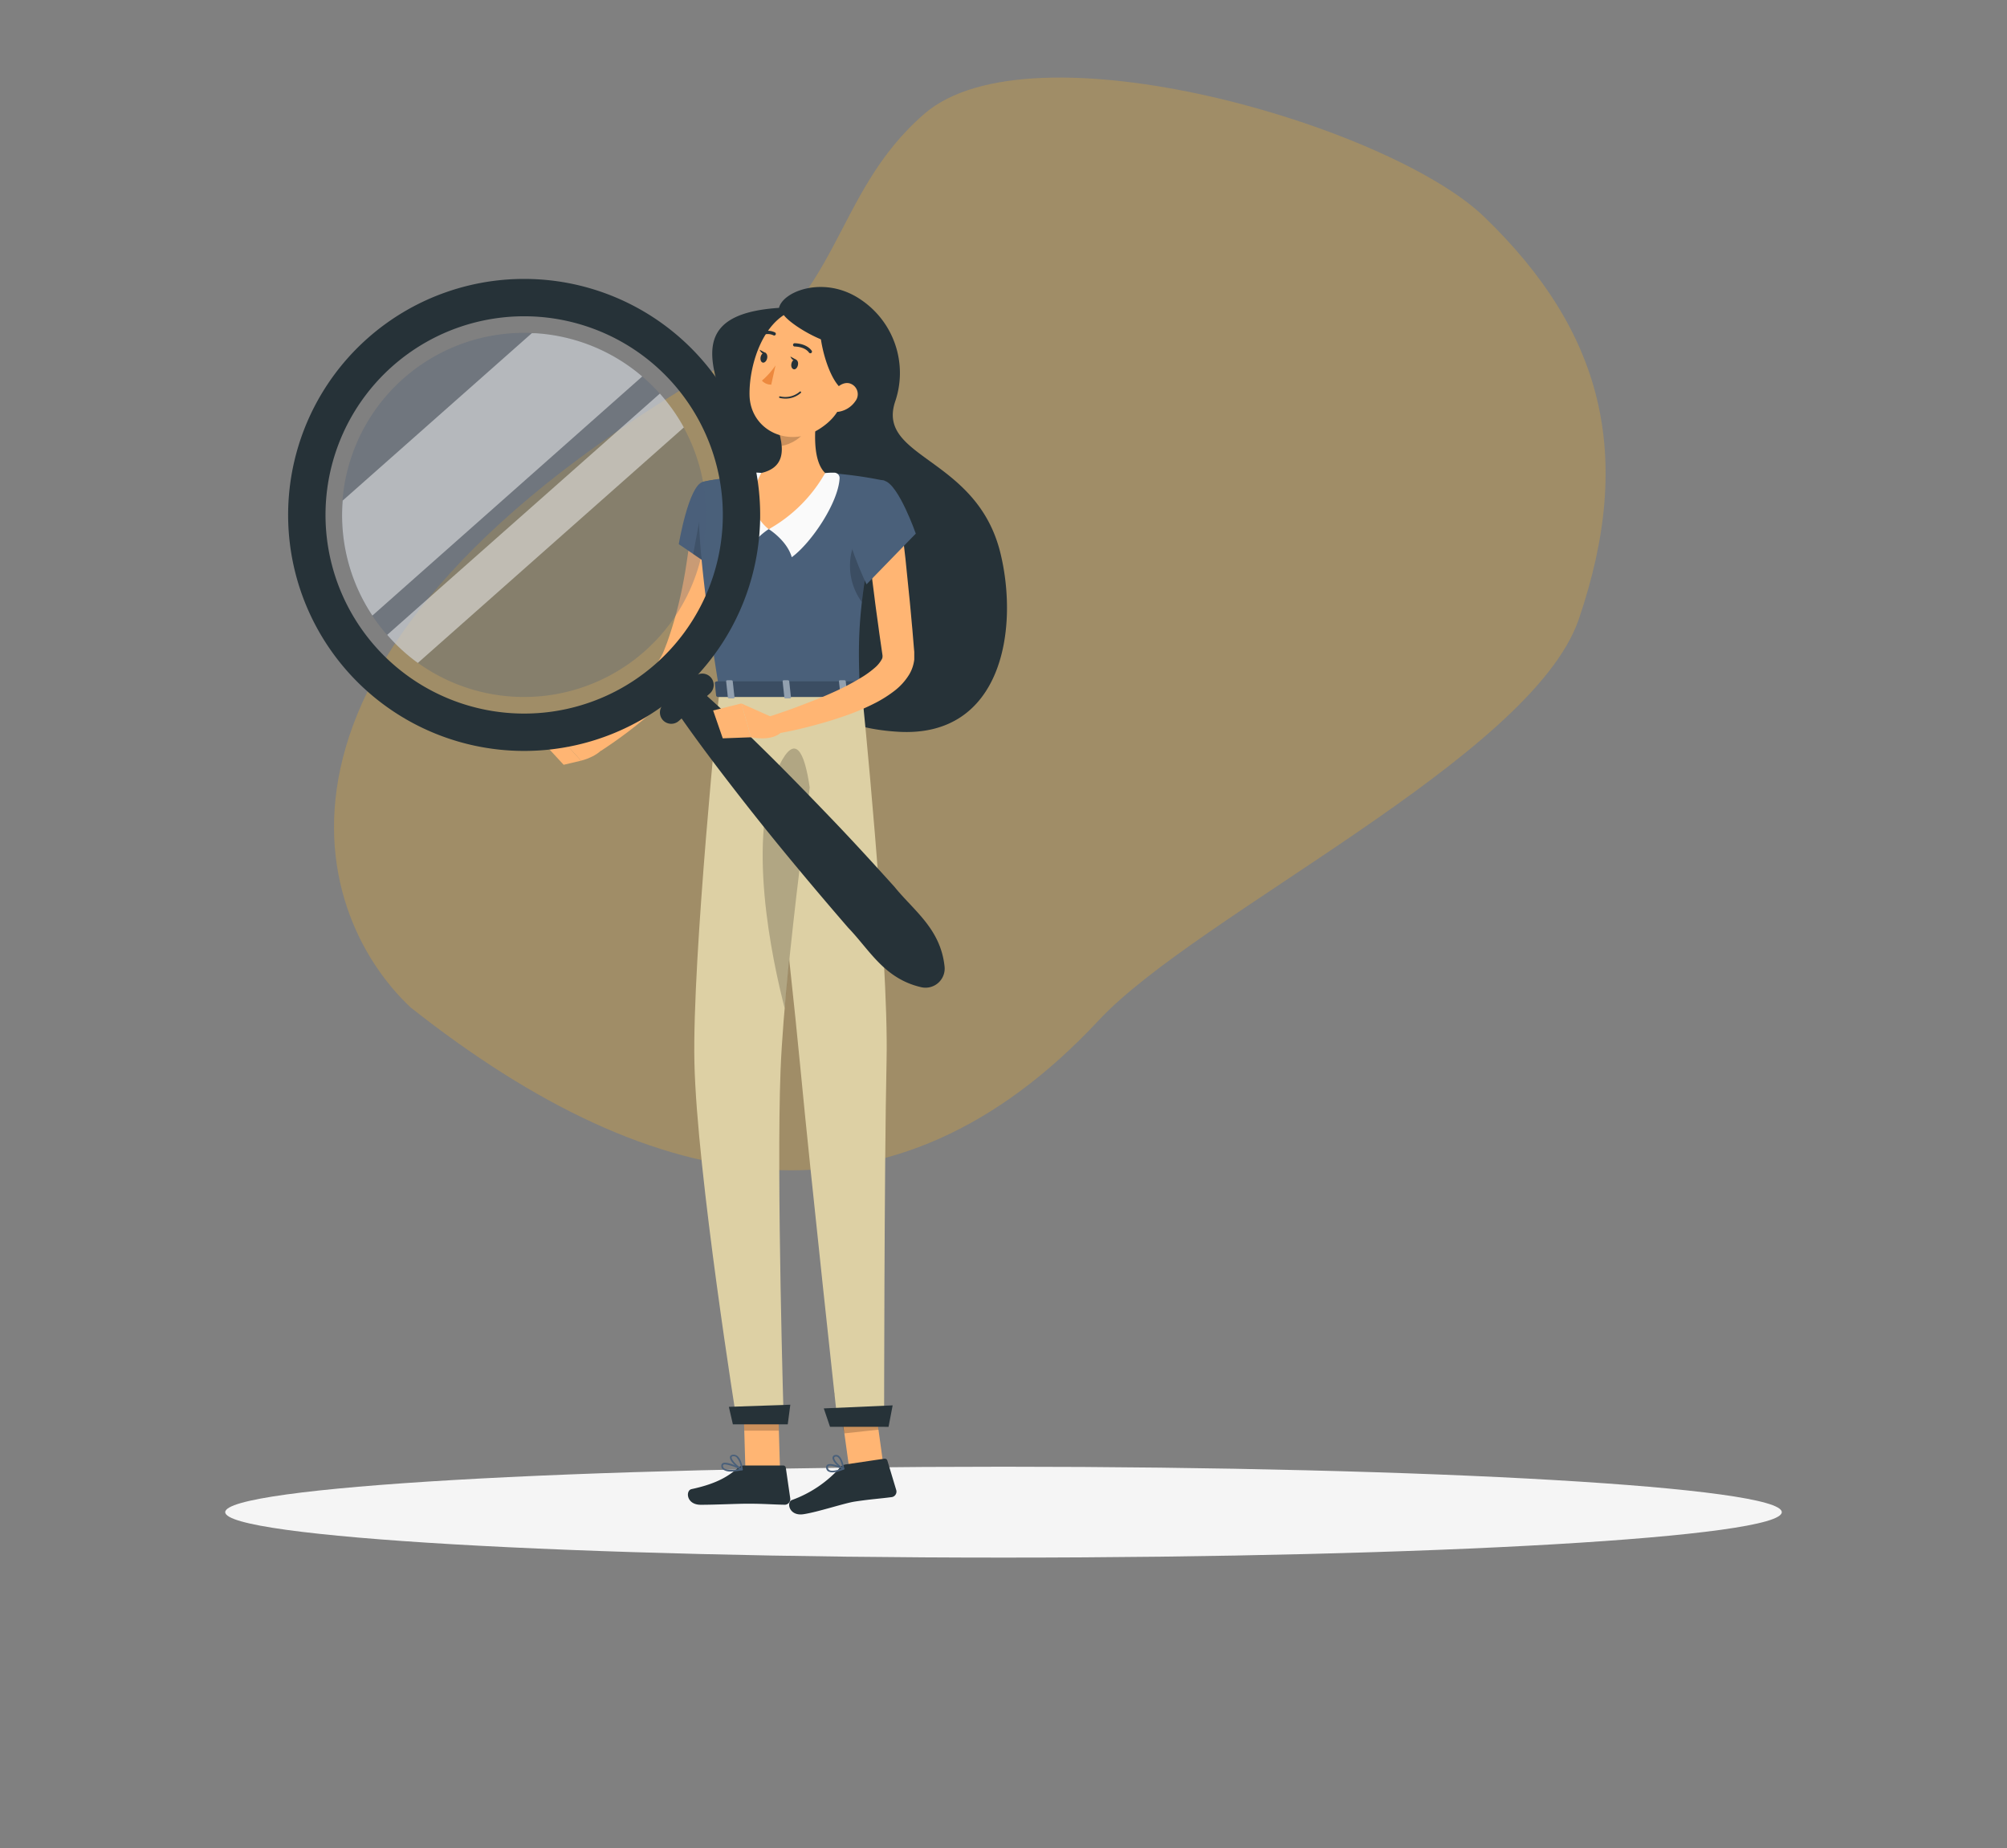 <svg width="772" height="711" fill="none" xmlns="http://www.w3.org/2000/svg"><rect width="100%" height="100%" fill="#808080" stroke="none"/><path opacity=".8" d="M355.553 43.782c41.184-35.708 178.751 4.335 215.339 39.608 45.417 43.815 58.075 91.26 36.403 154.78-18.132 52.98-146.736 113.64-184.581 154.224-79.178 84.938-169.869 70.171-264.759-4.864-39.164-36.662-70.1-137.347 119.465-246.792 46.521-24.395 42.205-65.811 78.133-96.956z" fill="#A89060"/><path d="M386 599.152c165.335 0 299.366-7.825 299.366-17.478 0-9.653-134.031-17.478-299.366-17.478-165.335 0-299.366 7.825-299.366 17.478 0 9.653 134.031 17.478 299.366 17.478z" fill="#F5F5F5"/><path d="M299.644 118.428c1.544-6.5 17.694-12.676 31.59-3.088a33.96 33.96 0 0113.151 17.301 33.962 33.962 0 01-.027 21.731c-7.457 22.079 31.467 21.261 40.484 58.487 7.118 29.336.525 70.885-39.202 68.631-60.633-3.443-55.399-62.702-58.055-93.845-2.655-31.142-35.743-66.067 12.059-69.217z" fill="#263238"/><path d="M279.618 201.573c-.262 4.508-.787 8.63-1.374 12.907-.587 4.277-1.405 8.461-2.316 12.661-.911 4.2-1.945 8.4-3.258 12.537a115.679 115.679 0 01-4.508 12.352l-1.359 3.088c-.201.448-.571 1.128-.849 1.699-.278.571-.649 1.096-.973 1.652a48.043 48.043 0 01-4.23 5.636 97.468 97.468 0 01-9.264 9.263 172.477 172.477 0 01-20.319 15.441l-4.107-5.497c2.902-2.81 5.867-5.713 8.723-8.616 2.857-2.902 5.682-5.851 8.369-8.847a117.18 117.18 0 007.488-9.094 40.656 40.656 0 002.903-4.632c.17-.355.386-.726.525-1.065.139-.34.293-.618.463-1.127l1.05-2.718a152.724 152.724 0 006.176-22.897c.787-3.922 1.359-7.906 1.945-11.874.587-3.968 1.035-8.059 1.374-11.827l13.541.958z" fill="#FFB573"/><path d="M270.354 185.361c-5.481 1.389-9.264 23.962-9.264 23.962l20.983 14.267s8.631-26.758 4.401-32.795c-4.447-6.299-8.122-7.473-16.12-5.434z" fill="#4A607A"/><path opacity=".2" d="M270.848 190.394l-4.215 22.758 8.492 5.759-4.277-28.517z" fill="#000"/><path d="M229.562 281.428l-14.128 2.254 8.06 8.925s8.322-1.899 9.789-7.226l-3.721-3.953z" fill="#FFB573"/><path d="M208.749 285.458l8.059 8.723 6.686-1.575-8.06-8.924-6.685 1.776zm91.281 279.788h-13.309l-.896-30.818h13.309l.896 30.818zm40.08.655l-13.31-.008-4.253-30.82 13.309.009 4.254 30.819z" fill="#FFB573"/><path d="M325.359 563.301l14.777-2.193a1.062 1.062 0 011.199.74l3.436 11.416a2.152 2.152 0 01-.934 2.308 2.128 2.128 0 01-.822.31c-5.163.673-7.693.739-14.198 1.714-3.998.599-14.25 4.044-19.776 4.869-5.526.825-6.627-4.597-4.441-5.454a45.669 45.669 0 0018.657-12.651 3.564 3.564 0 012.102-1.059z" fill="#263238"/><path d="M286.258 563.718h14.961a1.032 1.032 0 011.05.895l1.714 11.843a2.154 2.154 0 01-.542 1.653 2.148 2.148 0 01-1.589.709c-5.219-.093-7.72-.401-14.313-.401-4.045 0-12.352.416-17.988.416-5.635 0-5.882-5.512-3.566-6.021 10.437-2.239 14.544-5.327 18.049-8.276a3.444 3.444 0 012.224-.818z" fill="#263238"/><path opacity=".2" d="M285.841 534.443l.447 15.888h13.31l-.448-15.888h-13.309zm48.287-.073l-13.248 1.426 3.907 15.568 13.232-1.43-3.891-15.564z" fill="#000"/><path d="M270.354 185.36s-6.346 2.224 6.362 80.288h54.04c-.911-22.002-.927-35.512 9.588-80.704a158.794 158.794 0 00-22.959-3.088 170.846 170.846 0 00-24.535 0c-10.545 1.096-22.496 3.504-22.496 3.504z" fill="#4A607A"/><path opacity=".2" d="M335.882 202.838c-4.895 1.22-9.419 6.562-8.878 16.398a23.632 23.632 0 004.508 12.352c.865-7.566 2.316-16.351 4.632-27.592l-.262-1.158z" fill="#000"/><path d="M295.691 203.533s7.026 4.339 8.863 10.808c7.627-5.589 17.988-21.137 18.404-30.447a2.06 2.06 0 00-.151-.791 2.06 2.06 0 00-1.902-1.278 25.387 25.387 0 00-3.52.154l-21.694 21.554zm0 0s-7.025 4.339-8.862 10.808c-8.199-6.006-3.644-25.831 1.05-32.424a23.735 23.735 0 014.971 0l2.841 21.616z" fill="#FAFAFA"/><path d="M314.976 154.311c-1.544 7.889-3.088 22.357 2.424 27.637a56.92 56.92 0 01-21.693 21.616c-10.947-8.739-2.841-21.616-2.841-21.616 8.801-2.1 8.569-8.646 7.041-14.776l15.069-12.861z" fill="#FFB573"/><path opacity=".2" d="M308.8 159.56l-8.924 7.612c.385 1.425.638 2.883.756 4.354 3.366-.494 8.662-3.35 9.388-7.01.324-1.729-.911-4.138-1.22-4.956z" fill="#000"/><path d="M328.193 141.619c-3.644 12.691-4.926 18.142-12.893 23.314-11.981 7.72-26.773.494-26.989-13.031-.201-12.182 5.805-30.88 19.547-33.212a17.999 17.999 0 0116.566 5.79 18.006 18.006 0 013.769 17.139z" fill="#FFB573"/><path d="M300.787 119.817c.602 4.293 24.101 18.096 28.564 10.901 4.462-7.195-1.961-12.614-11.966-13.989a25.343 25.343 0 00-16.598 3.088z" fill="#263238"/><path d="M316.103 122.149c-2.887 3.798 3.227 31.158 11.981 28.579 8.755-2.578 8.353-11.333 2.27-19.408a23.467 23.467 0 00-14.251-9.171z" fill="#263238"/><path d="M276.715 265.679s-10.499 102.553-9.603 143.083c.911 42.213 16.382 138.496 16.382 138.496h17.987s-2.841-93.813-1.25-135.269c1.729-45.193 16.088-146.31 16.088-146.31h-39.604z" fill="#DDD0A4"/><path d="M331.42 264.784s10.499 102.552 9.603 143.082c-.911 42.213-.942 138.497-.942 138.497h-17.987s-10.206-93.211-14.19-135.27c-4.352-45.949-16.088-146.309-16.088-146.309h39.604z" fill="#DDD0A4"/><path d="M303.01 547.891h-21.106l-1.544-6.731 23.638-.819-.988 7.55z" fill="#263238"/><path opacity=".2" d="M299.804 294.291c-13.278 26.696-2.671 75.409 2.023 93.536 2.409-27.221 6.469-60.494 9.634-84.921-2.022-13.834-5.542-20.936-11.657-8.615z" fill="#000"/><path d="M341.782 548.852l-22.513-.021-2.395-7.07 26.488-1.171-1.58 8.262zM141.446 130.085a90.786 90.786 0 10128.152 7.813 90.806 90.806 0 00-128.152-7.813zm110.813 125.219a76.419 76.419 0 01-116.641-18.732 76.41 76.41 0 0185.458-112.392 76.41 76.41 0 0149.229 107.39 76.436 76.436 0 01-18.046 23.734z" fill="#263238"/><path opacity=".3" d="M197.354 267.98a70.035 70.035 0 1174.112-65.636 70.05 70.05 0 01-74.112 65.636z" fill="#4A607A"/><path opacity=".5" d="M205.877 128.17h-1.312l-72.754 64.385-.092 1.313a69.743 69.743 0 0011.518 42.923l103.803-91.976a69.754 69.754 0 00-41.163-16.645zm47.941 23.222l-104.884 92.81a69.468 69.468 0 0011.796 10.808l102.306-90.587a70.03 70.03 0 00-9.218-13.031z" fill="#FAFAFA"/><path d="M273.056 266.745l-11.95 10.576a4.388 4.388 0 01-6.176-.37 4.414 4.414 0 01.37-6.176l11.951-10.577a4.388 4.388 0 016.176.386 4.37 4.37 0 01-.371 6.161z" fill="#263238"/><path d="M268.656 264.784c9.001 7.92 17.617 16.196 26.124 24.58 8.508 8.384 16.815 16.984 25.029 25.538 8.214 8.554 16.273 17.385 24.271 26.248 7.504 9.264 17.725 16.119 19.254 30.664a7.354 7.354 0 01-2.442 6.265 7.364 7.364 0 01-6.513 1.671c-14.267-3.289-19.81-14.267-28.086-22.851a1526.981 1526.981 0 01-23.067-27.267 1058.081 1058.081 0 01-22.311-27.962c-7.287-9.45-14.452-19.007-21.23-28.904a6.033 6.033 0 01.892-8.03 6.032 6.032 0 018.079.048zm38.26-124.308c-.231 1.05-.972 1.776-1.667 1.544-.695-.231-1.05-1.127-.819-2.161.232-1.035.973-1.776 1.668-1.544.695.231 1.05 1.111.818 2.161zm-11.842-2.624c-.232 1.049-.988 1.775-1.668 1.621-.679-.155-1.05-1.127-.818-2.177.232-1.05.973-1.776 1.668-1.621.694.154 1.05 1.127.818 2.177z" fill="#263238"/><path d="M294.549 135.798l-2.362-1.281s.849 2.254 2.362 1.281z" fill="#263238"/><path d="M298.301 140.554a28.808 28.808 0 01-5.219 5.851 4.63 4.63 0 003.582 1.544l1.637-7.395z" fill="#ED893E"/><path d="M301.466 153.307a9.939 9.939 0 01-1.544-.232.312.312 0 01-.193-.137.303.303 0 01-.042-.113.303.303 0 01.141-.313.318.318 0 01.112-.043.329.329 0 01.121.004 8.54 8.54 0 007.488-1.745.331.331 0 01.238-.147.315.315 0 01.265.093c.034.034.06.075.076.121a.316.316 0 01-.131.381 8.9 8.9 0 01-6.531 2.131z" fill="#263238"/><path d="M329.042 154.28a9.642 9.642 0 01-6.176 4.06c-3.335.618-4.632-2.439-3.505-5.419 1.05-2.687 4.076-6.176 7.288-5.497a4.339 4.339 0 012.393 6.856z" fill="#FFB573"/><path d="M311.888 135.86a.637.637 0 01-.695-.232c-1.714-2.362-5.481-2.331-5.512-2.331a.634.634 0 01-.633-.633.621.621 0 01.378-.585.616.616 0 01.24-.048c.185 0 4.446 0 6.546 2.856a.632.632 0 01-.139.88l-.185.093zm-19.284-6.686a.645.645 0 01-.525-.339.631.631 0 01.278-.85 6.32 6.32 0 015.759-.108.65.65 0 01.231.865.636.636 0 01-.864.232 5.015 5.015 0 00-4.555.139.819.819 0 01-.324.061z" fill="#263238"/><path d="M318.716 566.038l-.185-.076a1.782 1.782 0 01-.756-1.577 1.046 1.046 0 01.481-.971c1.426-.918 5.82 1.064 6.309 1.297a.276.276 0 01.14.114.276.276 0 01.041.177.323.323 0 01-.2.285c-1.545.636-4.377 1.562-5.83.751zm4.941-1.065c-1.787-.731-4.255-1.507-5.001-1.029a.48.48 0 00-.182.443 1.224 1.224 0 00.482 1.065c.739.519 2.475.312 4.701-.479z" fill="#4A607A"/><path d="M323.899 565.073c-1.453-.811-3.784-2.983-3.664-4.336a1.095 1.095 0 01.92-1.024 1.642 1.642 0 011.38.214c1.618 1.062 2.201 4.855 2.234 5.018a.352.352 0 01-.117.286.326.326 0 01-.316.038 2.63 2.63 0 01-.437-.196zm-1.777-4.665a1.069 1.069 0 00-.797-.092c-.393.106-.455.297-.451.449-.047.932 1.752 2.853 3.157 3.661-.254-1.255-.868-3.341-1.83-3.968l-.079-.05zm-40.852 5.625a4.954 4.954 0 01-3.227-.818 1.733 1.733 0 01-.571-1.544.988.988 0 01.525-.834c1.637-.911 6.948 1.807 7.535 2.116a.325.325 0 01.17.324.289.289 0 01-.079.173.292.292 0 01-.168.089 21.902 21.902 0 01-4.185.494zm-2.377-2.748a1.246 1.246 0 00-.587.108.437.437 0 00-.216.34 1.186 1.186 0 00.37 1.019c.803.726 2.996.849 5.945.355a17.334 17.334 0 00-5.512-1.822z" fill="#4A607A"/><path d="M285.393 565.571h-.124c-1.544-.711-4.724-3.583-4.477-5.096 0-.355.309-.803 1.173-.895a2.257 2.257 0 011.745.556c1.683 1.389 1.992 4.971 1.992 5.126a.282.282 0 01-.124.278.296.296 0 01-.185.031zm-3.165-5.404h-.201c-.571 0-.602.293-.617.37-.155.896 1.976 3.165 3.597 4.138a7.29 7.29 0 00-1.698-4.107 1.546 1.546 0 00-1.081-.401z" fill="#4A607A"/><path d="M306.391 138.438l-2.362-1.297s.849 2.254 2.362 1.297z" fill="#263238"/><path d="M331.574 262.499l1.374 4.832c.185.386-.247.772-.88.772h-55.692c-.479 0-.88-.247-.911-.556l-.494-4.832c0-.34.386-.618.926-.618h54.735a.974.974 0 01.942.402z" fill="#4A607A"/><path opacity=".2" d="M331.574 262.499l1.374 4.832c.185.386-.247.772-.88.772h-55.692c-.479 0-.88-.247-.911-.556l-.494-4.832c0-.34.386-.618.926-.618h54.735a.974.974 0 01.942.402z" fill="#000"/><path d="M324.039 268.613h1.467c.293 0 .509-.139.494-.324l-.695-6.284c0-.186-.278-.34-.556-.34h-1.544c-.293 0-.525.154-.494.34l.68 6.284c.092.185.355.324.648.324z" fill="#4A607A"/><path opacity=".4" d="M324.039 268.613h1.467c.293 0 .509-.139.494-.324l-.695-6.284c0-.186-.278-.34-.556-.34h-1.544c-.293 0-.525.154-.494.34l.68 6.284c.092.185.355.324.648.324z" fill="#fff"/><path d="M280.56 268.613h1.467c.293 0 .51-.139.494-.324l-.679-6.284c0-.186-.278-.34-.572-.34h-1.466c-.294 0-.51.154-.494.34l.679 6.284c.031.185.278.324.571.324z" fill="#4A607A"/><path opacity=".4" d="M280.56 268.613h1.467c.293 0 .51-.139.494-.324l-.679-6.284c0-.186-.278-.34-.572-.34h-1.466c-.294 0-.51.154-.494.34l.679 6.284c.031.185.278.324.571.324z" fill="#fff"/><path d="M302.207 268.613h1.544c.294 0 .51-.139.494-.324l-.679-6.284c0-.186-.278-.34-.571-.34h-1.467c-.294 0-.51.154-.494.34l.679 6.284c-.046.185.201.324.494.324z" fill="#4A607A"/><path opacity=".4" d="M302.207 268.613h1.544c.294 0 .51-.139.494-.324l-.679-6.284c0-.186-.278-.34-.571-.34h-1.467c-.294 0-.51.154-.494.34l.679 6.284c-.046.185.201.324.494.324z" fill="#fff"/><path d="M298.285 276.457l-13.124-5.868 3.737 13.016s8.337 1.884 11.966-2.3l-2.579-4.848z" fill="#FFB573"/><path d="M346.643 201.001c.602 4.555 1.081 9.14 1.622 13.695l1.389 13.742c.494 4.632.865 9.156 1.297 13.741l.571 6.871.155 1.73v2.918a14.673 14.673 0 01-1.838 5.574 23.23 23.23 0 01-6.176 6.762 47.836 47.836 0 01-6.608 4.184 91.07 91.07 0 01-13.448 5.636c-4.524 1.544-9.063 2.826-13.618 3.968a150.629 150.629 0 01-13.819 2.81l-1.544-6.562c4.246-1.405 8.585-2.841 12.8-4.462 4.215-1.621 8.43-3.211 12.475-5.049a95.592 95.592 0 0011.549-6.021 36.281 36.281 0 004.849-3.505 11.846 11.846 0 002.918-3.49 2.01 2.01 0 00.247-.957v-.463l-.247-1.699-.988-6.84c-.603-4.632-1.282-9.125-1.838-13.695l-1.745-13.695c-.494-4.632-1.065-9.141-1.544-13.726l13.541-1.467z" fill="#FFB573"/><path d="M340.344 184.974c5.404 1.637 11.919 20.288 11.919 20.288l-18.944 19.501s-9.728-20.072-7.458-27.051c2.378-7.287 8.307-14.621 14.483-12.738z" fill="#4A607A"/><path d="M274.307 273.291l3.706 10.716 10.885-.402-3.737-13.016-10.854 2.702z" fill="#FFB573"/></svg>